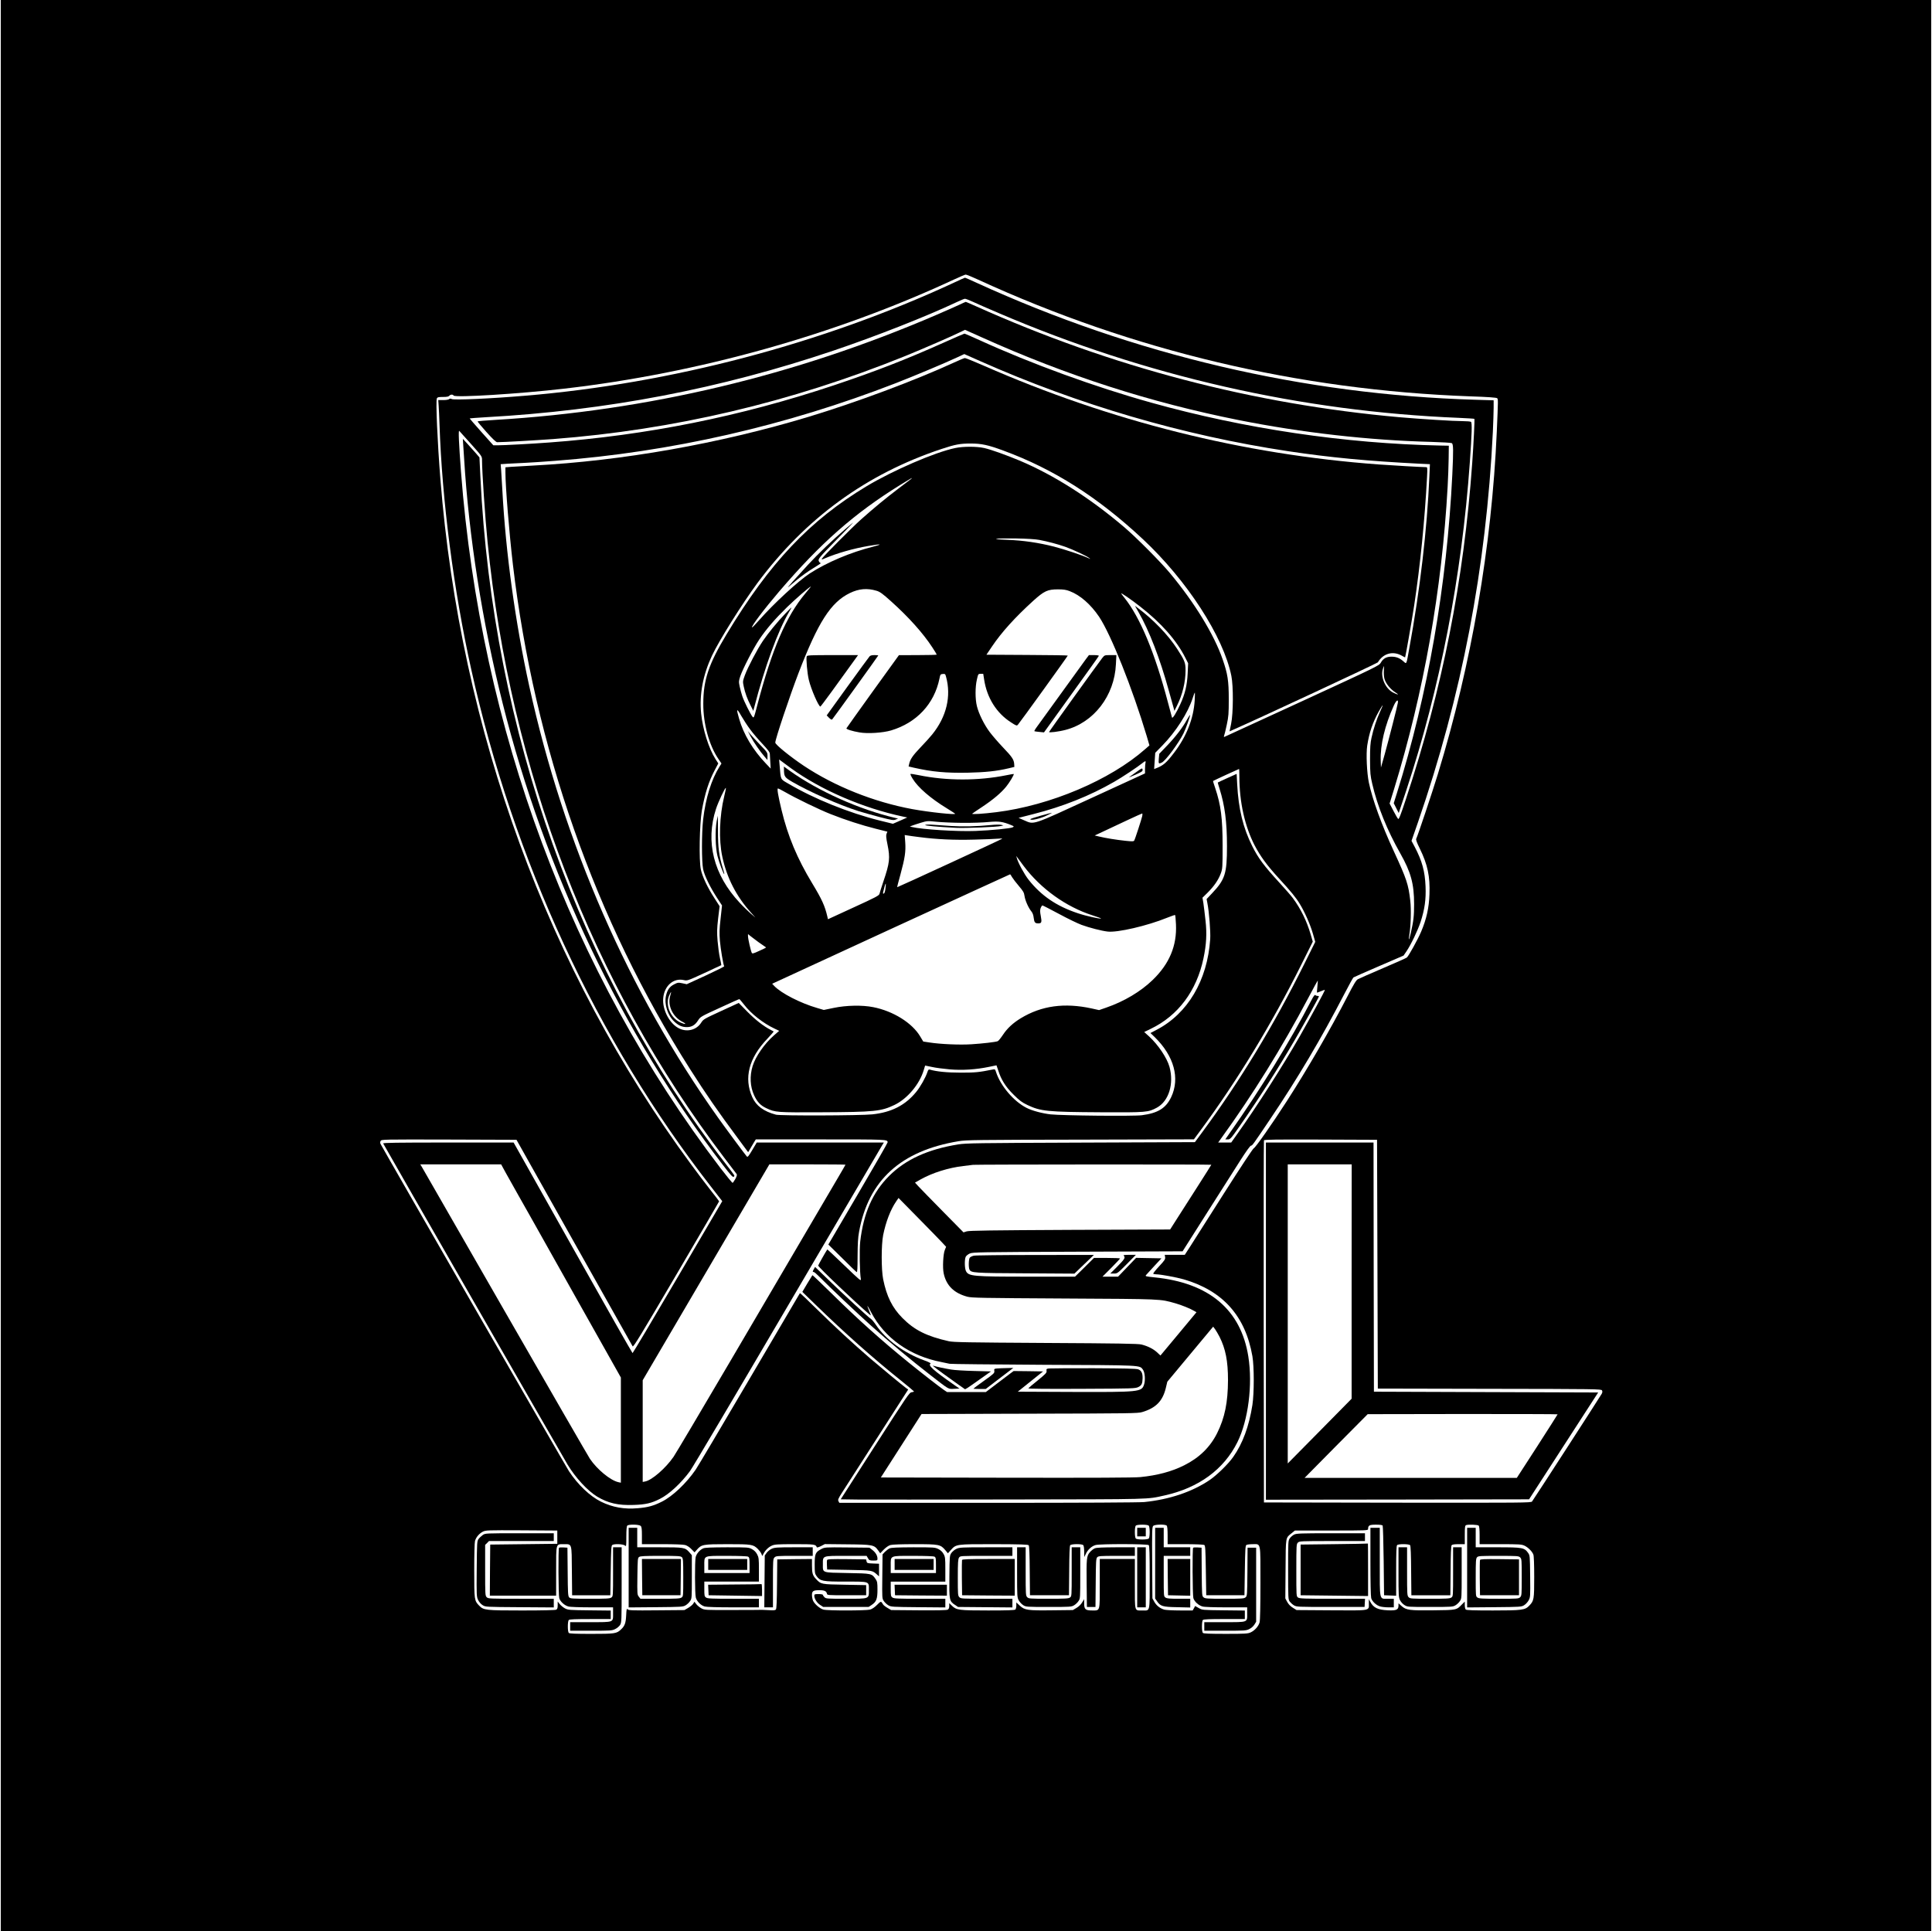 <?xml version="1.0" standalone="no"?>
<!DOCTYPE svg PUBLIC "-//W3C//DTD SVG 20010904//EN"
 "http://www.w3.org/TR/2001/REC-SVG-20010904/DTD/svg10.dtd">
<svg version="1.0" xmlns="http://www.w3.org/2000/svg"
 width="2477pt" height="2476pt" viewBox="0 0 2477 2476"
 preserveAspectRatio="xMidYMid meet">

<g transform="translate(0,2476) scale(0.1,-0.1)"
fill="#000000" stroke="none">
<path d="M10 12380 l0 -12380 12375 0 12375 0 0 12380 0 12380 -12375 0
-12375 0 0 -12380z m12531 8794 c1984 -912 4106 -1415 6304 -1496 241 -8 341
-16 350 -24 13 -14 13 -16 -5 -434 -65 -1470 -325 -2977 -755 -4385 -74 -241
-259 -794 -277 -828 -7 -13 4 -44 46 -130 99 -202 132 -356 123 -584 -6 -173
-38 -318 -107 -480 -42 -99 -160 -312 -183 -331 -6 -6 -144 -67 -305 -136
-161 -69 -305 -132 -321 -141 -23 -11 -52 -59 -136 -222 -221 -428 -508 -924
-776 -1341 -185 -287 -401 -596 -425 -606 -12 -6 -170 -245 -385 -583 -200
-315 -394 -620 -431 -678 l-68 -105 -128 0 -129 0 5 -30 c4 -26 -6 -41 -76
-116 -45 -48 -79 -91 -76 -96 3 -4 20 -8 39 -8 53 0 259 -38 350 -64 503 -146
792 -470 882 -986 23 -133 23 -475 0 -625 -43 -273 -124 -493 -245 -665 -63
-91 -212 -236 -305 -299 -225 -151 -513 -248 -836 -281 -68 -6 -757 -10 -2007
-10 l-1903 0 -11 21 c-10 17 -3 34 47 112 33 51 236 368 453 706 l394 614 -27
19 c-48 35 -319 259 -457 377 -225 194 -464 415 -688 635 -116 115 -214 207
-216 205 -2 -2 -293 -497 -646 -1099 -354 -602 -664 -1126 -691 -1165 -122
-177 -296 -341 -433 -410 -108 -54 -178 -73 -307 -84 -174 -16 -325 11 -474
84 -140 69 -297 218 -410 390 -40 60 -2350 4073 -2414 4193 -8 16 -9 27 -1 42
11 20 19 20 876 18 l866 -3 739 -1315 c407 -723 745 -1323 750 -1333 9 -15
105 143 560 918 302 515 549 938 549 941 0 2 -50 68 -112 146 -61 78 -173 225
-248 328 -1835 2490 -2958 5561 -3214 8790 -37 462 -61 1002 -45 1031 8 16 21
19 78 19 49 0 72 4 81 15 15 18 46 20 56 3 18 -29 844 22 1414 88 1719 198
3473 689 4995 1397 77 36 147 66 156 66 9 1 81 -29 160 -65z m5119 -12624 l5
-1595 1432 -3 c1375 -2 1433 -3 1442 -20 7 -13 6 -26 -3 -43 -21 -38 -877
-1362 -894 -1382 -14 -16 -106 -17 -1726 -15 l-1711 3 -3 2315 c-1 1273 0
2321 3 2328 3 10 154 12 727 10 l723 -3 5 -1595z m-9446 -3356 c13 -12 16 -39
16 -125 l0 -109 258 0 c155 0 273 -4 297 -11 24 -7 56 -27 80 -53 l40 -41 30
34 c59 67 77 71 393 71 311 0 328 -3 389 -62 17 -17 37 -44 44 -60 l12 -30 15
28 c23 45 63 85 107 105 36 16 68 19 292 19 258 0 272 -2 285 -40 2 -5 25 1
53 15 l50 26 290 -3 c326 -3 343 -7 394 -78 l26 -37 46 48 c29 29 61 51 85 58
24 7 147 11 314 11 312 0 328 -4 390 -77 l33 -40 36 40 c70 78 64 77 554 77
343 -1 438 -4 446 -14 7 -8 12 -122 13 -327 l3 -314 250 0 250 0 3 314 c1 212
6 319 13 328 15 17 150 18 167 1 7 -7 12 -42 12 -82 l1 -71 21 42 c25 54 76
99 125 112 56 16 665 15 681 -1 9 -9 12 -115 12 -415 0 -460 8 -423 -95 -423
-102 0 -95 -25 -95 340 l0 320 -225 0 -225 0 0 -314 c0 -366 6 -346 -97 -346
-87 0 -103 14 -103 89 l0 56 -26 -42 c-15 -26 -44 -54 -72 -70 l-47 -28 -265
-3 c-314 -4 -352 1 -416 60 l-44 41 0 -40 c0 -21 -5 -44 -12 -51 -9 -9 -100
-12 -348 -12 -375 0 -408 4 -466 61 l-34 33 0 -37 c0 -26 -6 -39 -20 -47 -14
-7 -134 -10 -373 -8 l-352 3 -47 28 c-26 15 -52 35 -57 45 -26 44 -26 44 -77
-7 -31 -31 -64 -53 -89 -60 -52 -14 -546 -15 -598 0 -47 13 -115 72 -134 116
-7 18 -13 50 -13 72 0 50 17 61 97 61 63 0 89 -13 95 -45 3 -19 11 -20 253
-20 l250 0 0 65 0 65 -275 5 c-302 5 -304 6 -367 72 -44 46 -53 76 -53 174 l0
84 -222 -2 -223 -3 -3 -314 c-2 -222 -6 -318 -14 -328 -9 -11 -30 -13 -87 -9
-42 2 -83 4 -91 4 -8 -1 -177 -2 -375 -2 -354 -1 -361 -1 -402 21 -22 12 -52
36 -65 53 l-25 32 -16 -26 c-9 -14 -38 -38 -64 -53 l-48 -28 -356 -3 c-305 -3
-359 -1 -371 12 -14 13 -16 4 -20 -77 -5 -99 -18 -135 -65 -179 -57 -55 -78
-58 -381 -58 -203 0 -281 3 -290 12 -16 16 -16 150 0 166 9 9 84 12 275 12
l263 0 0 54 0 55 -272 3 c-260 3 -275 4 -315 25 -22 12 -53 37 -67 55 l-26 33
0 -47 c0 -36 -4 -50 -19 -58 -13 -6 -169 -10 -439 -10 -466 0 -492 3 -549 62
-62 64 -63 72 -63 450 0 205 4 358 10 380 14 48 53 94 101 119 37 18 58 19
496 17 l458 -3 0 -85 0 -85 -430 -5 -430 -5 -3 -327 -2 -328 425 0 425 0 0
312 c0 366 -5 348 100 348 105 0 99 18 102 -346 l3 -309 245 0 245 0 5 318 c4
268 7 319 20 327 26 17 141 12 162 -7 17 -16 18 -11 18 113 0 88 4 134 12 142
19 19 153 16 172 -4z m6514 4 c7 -7 12 -41 12 -83 0 -42 -5 -76 -12 -83 -7 -7
-41 -12 -83 -12 -42 0 -76 5 -83 12 -7 7 -12 41 -12 83 0 42 5 76 12 83 7 7
41 12 83 12 42 0 76 -5 83 -12z m230 0 c8 -8 12 -50 12 -125 l0 -113 228 0
c125 0 234 -5 242 -10 13 -8 16 -59 20 -327 l5 -318 245 0 245 0 5 318 c4 268
7 319 20 327 8 5 44 10 79 10 109 0 101 40 101 -499 0 -294 -4 -480 -11 -504
-13 -49 -63 -105 -114 -128 -36 -17 -71 -19 -321 -19 -205 0 -283 3 -292 12
-7 7 -12 41 -12 83 0 42 5 76 12 83 9 9 84 12 275 12 l263 0 0 54 0 55 -272 3
c-272 3 -273 3 -319 29 l-46 26 -16 -29 -16 -28 -163 0 c-90 0 -179 5 -199 10
-56 16 -101 51 -129 100 l-25 45 -3 456 c-3 410 -1 458 13 473 20 20 154 23
173 4z m2769 0 c4 -7 10 -211 13 -453 l5 -440 78 -3 77 -3 0 319 c0 234 3 321
12 330 17 17 152 16 167 -1 7 -9 12 -116 13 -328 l3 -314 250 0 250 0 3 314
c1 212 6 319 13 328 8 9 37 13 90 13 l79 0 0 119 c0 99 3 120 16 125 28 11
150 6 162 -6 8 -8 12 -50 12 -125 l0 -113 268 0 c239 0 271 -2 307 -19 47 -22
99 -74 114 -114 7 -17 11 -129 11 -288 0 -287 -3 -305 -63 -367 -55 -57 -90
-62 -467 -62 -248 0 -339 3 -348 12 -7 7 -12 32 -12 57 l0 45 -37 -37 c-69
-72 -68 -72 -363 -75 -307 -4 -352 2 -411 55 l-39 35 0 -29 c0 -54 -26 -66
-137 -61 -130 6 -186 33 -227 113 l-16 30 0 -56 c0 -96 31 -90 -482 -87 l-445
3 -48 30 c-32 20 -56 45 -72 75 l-24 44 3 377 c3 424 -2 396 82 463 l38 31
469 0 c446 0 469 1 469 18 0 48 16 57 100 57 52 0 82 -4 87 -12z"/>
<path d="M12225 21133 c-1682 -780 -3621 -1291 -5490 -1447 -450 -38 -908 -58
-943 -43 -16 8 -26 7 -34 -1 -7 -7 -40 -12 -75 -12 l-64 0 5 -72 c3 -40 8
-149 11 -243 32 -966 181 -2120 406 -3135 544 -2455 1606 -4748 3070 -6630
l149 -192 -571 -974 c-314 -536 -575 -974 -579 -974 -4 0 -349 607 -766 1350
l-759 1350 -839 0 c-666 0 -837 -3 -833 -12 6 -16 2301 -4013 2364 -4118 100
-166 257 -336 377 -409 143 -86 271 -115 471 -108 151 5 227 22 336 78 117 58
272 202 386 357 31 41 593 991 1250 2111 657 1120 1204 2051 1215 2069 l20 32
-815 0 -815 0 -57 -96 c-47 -79 -59 -94 -70 -83 -20 22 -274 364 -366 494
-1147 1612 -1980 3515 -2423 5535 -179 817 -302 1710 -345 2510 -6 107 -13
227 -16 266 l-6 72 88 6 c48 3 147 8 218 11 72 3 247 15 390 26 1490 113 2959
448 4370 996 236 92 618 252 779 327 l99 46 201 -89 c1262 -561 2603 -953
3948 -1156 545 -82 1023 -127 1692 -161 l129 -6 -7 -157 c-29 -676 -120 -1455
-257 -2201 -40 -222 -33 -207 -77 -169 -48 42 -91 59 -153 59 -64 0 -107 -24
-136 -78 -22 -37 -43 -48 -1009 -493 -543 -250 -992 -456 -997 -458 -6 -2 -7
4 -3 15 5 11 20 73 34 139 23 108 26 141 26 330 0 236 -14 326 -79 512 -109
316 -360 726 -674 1103 -120 145 -429 455 -583 587 -441 376 -903 670 -1343
856 -180 75 -365 141 -455 162 -98 22 -270 22 -374 0 -260 -54 -796 -286
-1136 -490 -730 -439 -1242 -981 -1795 -1899 -230 -382 -298 -585 -298 -891
-1 -256 75 -531 192 -704 l41 -61 -24 -38 c-105 -167 -179 -404 -211 -680 -20
-169 -20 -542 0 -637 17 -83 89 -230 178 -367 l64 -98 -18 -167 c-16 -140 -17
-188 -9 -287 9 -104 43 -307 55 -326 3 -4 -105 -57 -238 -119 l-242 -111 -56
12 c-52 11 -60 10 -105 -13 -58 -29 -88 -70 -105 -146 -25 -110 22 -255 108
-334 55 -50 98 -69 160 -69 61 0 105 26 143 86 29 46 35 50 276 160 136 63
250 114 253 113 3 0 31 -32 61 -71 90 -117 245 -239 390 -307 l60 -29 -67 -58
c-122 -107 -235 -270 -273 -392 -40 -130 -33 -265 19 -377 39 -84 82 -130 155
-164 116 -55 133 -56 711 -53 676 3 762 12 931 93 167 79 325 268 378 450 l17
56 87 -18 c48 -11 151 -24 229 -31 162 -14 338 -2 502 32 52 11 95 20 97 20 1
0 11 -30 23 -67 36 -116 94 -209 196 -309 75 -75 107 -99 176 -132 172 -82
255 -90 944 -94 583 -3 606 -1 717 59 153 83 222 306 162 523 -32 115 -144
282 -260 389 l-64 58 84 41 c350 168 589 487 676 905 37 177 45 314 26 482 -9
83 -21 182 -27 222 l-12 72 67 66 c83 83 138 164 168 246 22 61 23 76 23 354
0 354 -22 523 -95 741 -17 48 -29 89 -27 90 3 4 329 154 333 154 2 0 4 -44 4
-97 0 -327 70 -639 196 -883 75 -143 158 -256 313 -425 152 -165 218 -246 266
-326 63 -103 133 -262 166 -375 l32 -111 -141 -284 c-386 -778 -826 -1504
-1306 -2154 l-96 -130 -1463 -6 c-1327 -5 -1472 -7 -1571 -23 -388 -62 -675
-193 -887 -405 -211 -211 -328 -477 -370 -841 -11 -102 -7 -398 8 -480 5 -32
-10 -19 -211 174 -119 115 -218 207 -219 205 -20 -28 -117 -200 -117 -207 0
-18 481 -476 657 -626 23 -19 23 -19 -2 42 -37 92 -30 88 23 -13 174 -333 498
-562 902 -640 47 -9 94 -19 105 -22 11 -4 551 -9 1200 -13 1288 -6 1234 -3
1279 -63 25 -34 33 -135 14 -191 -31 -94 -58 -97 -916 -94 l-703 3 162 130
162 130 -189 3 -188 2 -37 -27 c-20 -16 -100 -76 -178 -135 l-142 -108 -248 0
-248 0 -39 26 c-56 38 -275 208 -454 353 -348 282 -649 552 -987 885 -134 132
-245 237 -247 235 -2 -2 -32 -51 -67 -109 l-62 -105 174 -169 c363 -353 733
-682 1079 -959 96 -77 176 -144 178 -148 2 -4 -11 -9 -29 -11 -30 -3 -51 -34
-471 -688 l-439 -685 218 -3 c120 -1 997 -1 1948 1 1866 3 1752 0 1987 52 437
97 759 333 933 683 139 280 197 735 140 1097 -95 602 -503 946 -1203 1016
-109 11 -121 14 -110 28 7 8 55 60 106 116 l93 100 -163 3 -162 3 -116 -121
-115 -120 -100 0 -100 0 113 113 c61 62 112 116 112 120 0 4 -75 7 -167 7
l-167 0 -121 -120 -122 -120 -604 0 c-703 0 -761 5 -794 71 -18 34 -20 147 -4
183 7 14 30 33 53 43 39 17 118 18 1384 23 l1344 5 314 495 c173 272 367 577
431 678 71 111 122 182 132 182 17 1 20 4 246 340 351 520 657 1037 952 1607
58 112 110 206 116 210 7 5 154 69 327 144 l315 136 37 54 c58 86 144 265 182
379 52 162 70 286 63 454 -8 194 -44 326 -139 507 l-41 77 81 233 c563 1629
876 3261 962 5014 5 115 10 252 10 306 l0 96 -232 7 c-2203 65 -4373 574
-6397 1500 -79 36 -146 66 -150 65 -3 0 -69 -30 -146 -66z m251 -244 c49 -23
197 -88 329 -144 1884 -807 3877 -1261 5902 -1343 106 -5 194 -10 196 -13 5
-6 -10 -318 -28 -569 -107 -1500 -383 -2896 -852 -4313 -65 -198 -88 -255 -97
-248 -7 6 -35 53 -61 104 l-49 94 57 184 c382 1246 614 2559 687 3879 6 107
12 269 13 360 l2 165 -105 2 c-1228 25 -2514 216 -3710 550 -724 202 -1539
499 -2205 803 -99 45 -184 82 -190 82 -5 0 -125 -52 -265 -115 -490 -219 -870
-367 -1410 -548 -1199 -400 -2398 -641 -3650 -733 -224 -17 -581 -36 -663 -36
l-52 0 -153 171 c-84 94 -152 173 -150 174 2 2 93 8 203 15 1557 86 3008 364
4460 854 537 181 1196 440 1585 624 47 22 92 41 101 41 9 1 56 -18 105 -40z
m-6437 -1822 c139 -156 141 -158 141 -205 0 -152 40 -742 71 -1052 292 -2934
1342 -5668 3033 -7893 83 -109 155 -205 161 -212 6 -10 1 -28 -17 -62 -15 -26
-31 -49 -35 -50 -5 -2 -76 85 -159 193 -1914 2511 -3072 5622 -3324 8929 -27
364 -35 532 -22 520 5 -5 73 -81 151 -168z m5646 -445 c-6 -5 -77 -60 -160
-122 -164 -124 -321 -254 -484 -399 -116 -103 -487 -476 -502 -503 -8 -16 -4
-15 38 3 154 66 365 126 559 159 163 28 189 24 57 -10 -287 -72 -592 -201
-811 -343 -144 -93 -466 -390 -649 -599 -48 -54 -88 -96 -91 -93 -13 13 156
236 347 460 532 622 965 1003 1556 1369 127 79 165 100 140 78z m1640 -785
c115 -22 231 -53 332 -88 96 -34 276 -118 308 -144 19 -15 18 -15 -10 -2 -74
36 -303 112 -441 148 -201 51 -393 79 -599 87 -241 9 -162 22 110 18 142 -3
248 -9 300 -19z m-2998 -684 c-248 -295 -429 -715 -618 -1436 -44 -168 -44
-168 -63 -145 -25 32 -105 191 -128 258 -10 30 -26 86 -34 124 -14 66 -13 73
7 135 32 94 166 355 242 469 90 135 202 264 358 417 109 106 292 265 306 265
2 0 -30 -39 -70 -87z m911 32 c44 -13 77 -37 187 -136 223 -200 409 -407 529
-591 31 -47 56 -89 56 -92 0 -3 -109 -6 -242 -6 l-243 -1 -335 -464 c-184
-256 -336 -469 -338 -474 -4 -12 77 -37 166 -52 105 -19 300 -6 406 25 328 98
555 341 621 666 10 52 13 55 42 58 29 3 33 0 42 -35 69 -249 7 -512 -176 -739
-26 -33 -93 -107 -150 -166 -102 -107 -134 -154 -147 -215 l-7 -31 68 -16
c235 -53 410 -69 689 -64 229 5 372 20 528 57 l71 17 -2 37 c-4 57 -26 91
-144 214 -60 63 -136 151 -169 195 -71 94 -141 235 -165 333 -23 91 -23 247 0
343 16 71 17 72 49 72 l32 0 12 -76 c36 -232 158 -427 342 -545 70 -46 76 -48
91 -31 22 23 639 879 639 886 0 3 -235 7 -521 8 l-522 3 71 105 c123 183 295
373 529 586 141 127 184 147 318 147 70 0 104 -5 150 -23 134 -51 269 -169
377 -329 152 -228 427 -918 611 -1532 l34 -117 -55 -48 c-449 -396 -1217 -722
-1907 -808 -168 -21 -322 -31 -310 -19 6 5 62 44 125 85 143 95 244 180 310
261 44 54 105 156 97 163 -1 1 -43 -6 -92 -16 -361 -73 -770 -73 -1128 1 -54
11 -101 18 -104 15 -3 -3 9 -31 28 -61 68 -112 229 -252 439 -380 52 -32 100
-63 105 -68 21 -19 -330 18 -548 58 -492 91 -994 291 -1392 556 -173 116 -365
271 -365 297 0 45 183 591 298 892 250 651 414 907 657 1025 117 57 223 66
343 30z m3378 -201 c273 -213 468 -434 581 -658 l36 -71 -6 -130 c-7 -151 -34
-264 -95 -396 -51 -112 -99 -188 -106 -169 -2 8 -26 94 -51 190 -170 644 -357
1092 -559 1345 -18 22 -36 46 -41 54 -11 19 122 -72 241 -165z m3126 -824 c-2
-33 1 -80 8 -104 17 -61 77 -135 140 -174 55 -34 35 -35 -30 -2 -99 51 -164
201 -130 304 6 20 13 36 14 36 1 0 0 -27 -2 -60z m-2425 -382 c-15 -234 -105
-462 -265 -671 -97 -128 -138 -163 -229 -198 l-26 -10 7 104 7 104 91 93 c174
178 328 419 389 608 12 39 25 72 27 72 3 0 2 -46 -1 -102z m2605 -29 c-6 -41
-119 -481 -169 -661 l-48 -170 -3 88 c-7 202 53 453 168 707 30 67 59 87 52
36z m-227 -112 c-44 -95 -87 -225 -111 -337 -15 -67 -19 -125 -19 -280 1 -177
4 -206 29 -313 66 -285 191 -594 358 -888 137 -242 178 -391 178 -653 0 -149
-7 -213 -41 -364 -24 -105 -35 -118 -19 -21 18 111 24 317 11 429 -24 211 -46
277 -211 635 -156 337 -274 663 -320 880 -26 126 -37 369 -21 475 26 168 70
296 148 437 26 46 48 81 50 80 2 -2 -13 -38 -32 -80z m-8078 -229 c33 -46 104
-129 157 -185 75 -81 96 -109 96 -131 0 -16 3 -65 6 -108 l5 -79 -62 65 c-166
174 -286 374 -343 574 -39 133 -32 142 27 38 29 -50 80 -129 114 -174z m527
-501 c383 -277 919 -508 1430 -617 l58 -12 -92 -41 -92 -40 -167 41 c-398 99
-842 278 -1176 475 -102 59 -94 44 -109 226 l-7 83 28 -21 c15 -12 73 -54 127
-94z m4542 71 c-3 -13 -6 -48 -6 -79 l0 -56 -681 -313 c-777 -358 -738 -345
-865 -290 l-75 33 188 48 c376 95 728 235 1039 415 102 58 306 194 359 238 37
31 49 32 41 4z m-5401 -429 c-61 -250 -71 -556 -25 -771 58 -274 180 -512 371
-723 l54 -60 -59 50 c-32 28 -97 90 -143 140 -335 358 -441 782 -303 1204 28
87 118 277 126 268 3 -2 -7 -51 -21 -108z m780 55 c134 -78 442 -227 585 -283
184 -73 396 -142 576 -187 l151 -38 -11 -28 c-8 -21 -5 -52 12 -135 36 -176
29 -236 -53 -478 -24 -71 -46 -141 -49 -155 -5 -23 -44 -44 -333 -176 l-328
-151 -8 36 c-32 137 -70 220 -194 425 -192 317 -313 606 -393 940 -44 184 -60
276 -46 276 6 0 47 -21 91 -46z m4580 -306 c-11 -47 -93 -301 -104 -317 -7
-11 -27 -11 -112 -2 -116 12 -256 35 -339 55 l-55 13 105 49 c57 27 192 90
300 141 107 50 199 92 203 92 5 1 5 -14 2 -31z m-2305 -89 c118 -1 270 4 336
11 129 12 180 5 289 -40 37 -16 39 -17 19 -28 -29 -15 -272 -39 -479 -47 -231
-9 -683 19 -815 51 l-25 6 25 10 c14 6 64 22 112 37 86 26 88 26 205 14 65 -7
215 -13 333 -14z m-550 -183 c221 -29 447 -39 700 -32 135 3 272 9 305 12 33
4 57 3 53 -1 -9 -9 -1342 -624 -1345 -621 -2 2 17 76 42 165 57 210 69 292 61
410 l-7 94 38 -6 c21 -4 90 -13 153 -21z m1335 -371 c218 -290 542 -523 882
-632 62 -20 112 -38 110 -40 -10 -9 -195 32 -298 67 -272 90 -469 224 -632
430 -54 69 -136 219 -151 280 l-7 25 18 -25 c10 -14 45 -61 78 -105z m-149
-143 c12 -20 51 -71 87 -113 55 -65 66 -83 72 -126 8 -58 50 -153 87 -198 17
-20 27 -48 31 -84 7 -58 17 -71 58 -71 43 0 48 14 33 93 -11 56 -11 78 -2 104
7 18 17 33 23 33 5 0 102 -49 213 -109 112 -61 242 -123 288 -140 101 -37 257
-77 335 -86 126 -15 509 74 762 177 54 22 101 38 103 35 3 -3 8 -56 11 -119
13 -274 -84 -506 -298 -713 -155 -150 -367 -276 -596 -355 l-92 -32 -94 21
c-350 76 -643 36 -909 -125 -100 -61 -173 -128 -228 -211 -29 -43 -59 -81 -69
-84 -29 -11 -192 -30 -335 -39 -149 -10 -401 1 -540 23 l-79 12 -39 65 c-103
174 -347 326 -603 376 -140 28 -346 24 -507 -10 l-126 -26 -85 25 c-214 62
-460 188 -550 282 l-27 29 1522 702 c838 385 1525 701 1528 701 3 1 15 -16 26
-37z m-1624 -147 c-4 -36 -12 -60 -21 -63 -11 -4 -12 2 -7 24 29 121 41 136
28 39z m-1627 -686 c39 -28 77 -54 85 -59 18 -11 22 -8 -79 -54 -68 -32 -85
-36 -92 -25 -12 20 -49 181 -49 214 l0 28 33 -27 c17 -14 64 -49 102 -77z
m7165 -569 c-4 -41 -7 -76 -5 -78 1 -1 24 7 50 18 26 11 49 19 51 17 5 -5
-178 -343 -323 -597 -228 -397 -540 -883 -799 -1249 l-79 -111 -83 0 -84 0 38
53 c404 558 785 1173 1114 1795 67 128 124 231 125 230 1 -2 -1 -37 -5 -78z
m-8297 -117 c-38 -125 32 -274 160 -337 58 -30 33 -35 -29 -7 -128 58 -198
225 -146 344 27 60 34 60 15 0z m-2109 -2271 c33 -59 105 -188 161 -287 56
-99 136 -241 178 -315 41 -74 314 -560 606 -1079 l531 -944 0 -674 0 -675 -32
7 c-101 22 -273 163 -365 300 -22 33 -511 881 -1088 1885 -576 1004 -1056
1840 -1067 1858 l-20 32 519 0 518 0 59 -108z m4356 104 c0 -2 -42 -75 -94
-163 -51 -87 -230 -392 -398 -678 -168 -286 -610 -1040 -983 -1675 -373 -635
-701 -1188 -729 -1229 -100 -146 -277 -300 -364 -317 l-32 -6 0 652 0 652 812
1384 812 1384 488 0 c268 0 488 -2 488 -4z m4690 -1 c0 -2 -80 -129 -178 -282
-98 -153 -217 -339 -264 -413 l-86 -135 -1283 -5 c-1011 -5 -1293 -9 -1325
-19 l-41 -13 -265 269 c-145 147 -285 291 -311 319 l-46 50 72 41 c152 85 357
150 549 172 51 6 107 13 123 15 45 5 3055 7 3055 1z m-3452 -996 l52 -56 -16
-39 c-22 -50 -31 -231 -15 -302 33 -156 132 -253 303 -299 57 -15 182 -17
1243 -23 1274 -7 1222 -5 1423 -61 78 -22 195 -69 242 -98 l30 -17 -231 -278
-231 -277 -45 42 c-47 43 -116 78 -198 99 -39 11 -311 15 -1225 20 -1014 6
-1185 9 -1245 22 -284 64 -442 143 -595 298 -131 132 -202 276 -247 496 -25
124 -25 442 0 568 35 171 94 325 168 433 l29 42 253 -257 c139 -141 276 -282
305 -313z m3557 -1209 c78 -155 109 -312 109 -555 -1 -288 -41 -484 -140 -683
-90 -179 -228 -314 -422 -411 -159 -80 -343 -129 -562 -151 -82 -8 -580 -10
-1721 -8 l-1606 3 261 407 261 407 1385 4 c1298 3 1389 4 1445 21 174 52 260
140 301 305 l20 84 294 353 294 353 24 -32 c13 -18 38 -61 57 -97z"/>
<path d="M12290 20848 c-47 -22 -177 -79 -290 -128 -1805 -777 -3695 -1227
-5648 -1344 -122 -7 -225 -16 -228 -19 -3 -3 47 -64 112 -136 80 -89 124 -131
138 -131 79 0 495 24 716 40 1552 119 3047 471 4514 1064 229 93 620 263 719
313 l49 24 221 -99 c1084 -488 2158 -833 3286 -1058 813 -162 1675 -260 2471
-280 135 -4 253 -11 263 -16 21 -11 22 -87 7 -403 -69 -1416 -314 -2823 -711
-4087 l-40 -127 32 -63 32 -63 95 285 c433 1308 714 2758 816 4205 27 378 31
516 15 526 -8 5 -54 9 -104 9 -122 0 -530 26 -810 50 -1879 167 -3695 643
-5434 1424 -69 31 -127 56 -130 55 -3 0 -44 -19 -91 -41z"/>
<path d="M5936 19099 c2 -19 8 -115 14 -214 61 -1003 233 -2101 495 -3145 541
-2158 1530 -4231 2823 -5918 100 -130 127 -160 138 -151 17 14 24 2 -104 168
-1874 2433 -2987 5552 -3143 8806 l-12 250 -56 65 c-31 35 -79 89 -107 119
l-50 54 2 -34z"/>
<path d="M10835 17974 c-158 -135 -346 -315 -478 -458 -160 -173 -277 -305
-252 -285 11 9 63 52 116 97 52 44 144 110 205 146 60 36 104 66 97 66 -7 0
-17 9 -23 21 -16 30 -6 42 232 285 116 118 209 214 207 214 -2 0 -49 -39 -104
-86z"/>
<path d="M10069 16893 c-106 -111 -219 -250 -288 -351 -75 -112 -193 -337
-231 -440 -28 -77 -28 -81 -15 -143 18 -85 45 -159 88 -244 l35 -70 12 45
c135 521 304 983 449 1228 17 28 30 52 28 52 -3 0 -38 -35 -78 -77z"/>
<path d="M10343 16344 c-10 -27 6 -215 27 -302 28 -119 126 -343 148 -342 6 0
220 293 445 607 l38 53 -326 0 c-288 0 -326 -2 -332 -16z"/>
<path d="M11148 16343 c-9 -10 -136 -184 -283 -387 l-266 -369 30 -31 c19 -19
34 -27 40 -21 16 17 591 815 591 820 0 3 -22 5 -48 5 -34 0 -54 -5 -64 -17z"/>
<path d="M13922 16308 c-44 -60 -605 -835 -641 -886 -13 -18 -21 -35 -19 -38
3 -2 31 -6 64 -9 l59 -6 350 486 c193 267 352 490 353 495 2 6 -25 10 -62 10
l-65 0 -39 -52z"/>
<path d="M14132 16323 c-60 -78 -682 -942 -682 -949 0 -11 121 4 207 26 365
93 632 438 650 843 l6 117 -76 0 c-75 0 -75 0 -105 -37z"/>
<path d="M14596 16913 c138 -240 275 -594 389 -1008 26 -93 53 -190 60 -215
l12 -45 30 60 c73 145 113 308 113 462 0 95 -12 125 -108 273 -115 178 -308
378 -504 524 l-37 28 45 -79z"/>
<path d="M15218 15532 c-53 -99 -150 -224 -259 -337 l-96 -100 -6 -62 c-5 -67
-3 -70 38 -51 47 21 213 244 278 373 29 58 89 225 85 236 -2 4 -19 -22 -40
-59z"/>
<path d="M9625 15315 c38 -73 120 -191 180 -260 l34 -40 1 48 c0 48 -1 50 -93
145 -51 54 -107 115 -126 137 l-33 40 37 -70z"/>
<path d="M10051 14898 c1 -97 7 -105 109 -165 223 -129 597 -294 845 -373 55
-17 178 -52 274 -77 155 -40 176 -43 204 -32 l31 13 -35 8 c-459 107 -987 343
-1351 603 l-78 56 1 -33z"/>
<path d="M14575 14865 c-39 -27 -82 -58 -95 -67 -14 -10 16 1 65 23 103 46
108 50 103 76 -3 16 -12 12 -73 -32z"/>
<path d="M13343 14301 c-73 -20 -133 -40 -133 -45 0 -21 119 5 201 43 46 22
80 39 74 39 -5 0 -70 -16 -142 -37z"/>
<path d="M9188 14228 c-21 -115 -16 -335 10 -441 20 -82 80 -242 88 -235 2 2
-7 38 -20 80 -47 152 -61 259 -61 471 0 108 -1 197 -2 197 0 0 -7 -33 -15 -72z"/>
<path d="M11862 14182 c-13 -9 161 -25 398 -37 122 -6 528 11 576 24 l29 8
-32 7 c-17 4 -75 3 -130 -3 -175 -18 -365 -22 -513 -12 -80 6 -183 13 -230 16
-47 4 -91 2 -98 -3z"/>
<path d="M16810 11928 c-261 -505 -654 -1144 -1036 -1685 l-65 -93 33 0 c31 1
39 9 150 168 253 363 492 737 705 1102 120 205 313 554 313 564 0 3 -8 6 -18
6 -10 0 -23 5 -29 11 -7 7 -23 -14 -53 -73z"/>
<path d="M12235 20113 c-509 -234 -1256 -512 -1866 -697 -1143 -345 -2393
-566 -3539 -626 -113 -6 -238 -13 -277 -16 l-73 -6 0 -67 c0 -178 50 -790 96
-1181 276 -2337 1055 -4555 2272 -6470 198 -312 366 -554 600 -869 l144 -195
24 40 c12 21 34 58 48 82 l26 42 833 0 c859 0 857 0 857 -38 0 -8 -171 -306
-380 -662 l-380 -648 176 -173 c96 -96 180 -177 187 -180 9 -6 12 43 12 204 1
160 5 237 19 312 120 661 535 1039 1276 1162 96 16 232 18 1561 20 l1456 4 90
122 c470 637 911 1364 1289 2122 l145 291 -26 89 c-51 176 -129 334 -231 471
-24 32 -101 120 -170 195 -200 218 -272 315 -349 469 -117 233 -177 479 -193
792 l-7 135 -120 -54 c-66 -30 -121 -55 -122 -57 -1 -1 9 -37 23 -80 67 -214
95 -423 95 -736 0 -352 -24 -428 -193 -606 l-68 -72 9 -48 c23 -114 43 -371
37 -466 -36 -529 -288 -955 -688 -1163 l-78 -41 56 -54 c246 -241 324 -525
210 -767 -68 -143 -170 -206 -376 -233 -102 -14 -1023 -5 -1170 11 -106 12
-238 47 -308 83 -166 84 -335 283 -392 460 -11 36 -14 38 -44 32 -172 -35
-221 -40 -406 -40 -178 0 -317 14 -402 40 -12 3 -19 -5 -28 -33 -23 -70 -90
-189 -145 -256 -141 -171 -316 -260 -562 -286 -151 -16 -1177 -19 -1235 -4
-157 42 -253 113 -303 224 -110 246 -45 501 193 750 46 49 83 91 81 93 -2 2
-20 11 -39 21 -90 46 -194 127 -297 231 l-112 114 -226 -104 c-217 -100 -227
-105 -255 -149 -57 -91 -175 -124 -277 -77 -125 56 -224 241 -210 392 14 158
132 261 264 231 44 -10 49 -9 261 89 119 55 218 101 219 102 2 1 -6 43 -17 92
-11 49 -24 148 -30 219 -9 110 -8 154 7 288 l19 157 -63 98 c-90 138 -159 283
-178 375 -25 115 -16 580 13 752 39 219 88 374 166 521 l45 85 -36 56 c-86
135 -163 380 -184 585 -24 244 23 493 140 743 93 197 385 663 583 931 616 829
1396 1397 2359 1717 174 58 238 70 374 70 137 0 223 -18 420 -91 643 -236
1211 -597 1786 -1134 567 -530 1034 -1250 1136 -1754 27 -132 25 -481 -3 -615
l-20 -97 40 18 c303 132 1854 855 1861 867 71 118 197 151 314 82 18 -11 35
-19 36 -17 5 6 86 469 115 658 79 522 136 1092 166 1653 6 120 5 127 -12 127
-53 0 -435 22 -614 35 -1735 128 -3432 553 -5055 1265 -126 55 -236 100 -245
99 -8 0 -69 -26 -135 -56z"/>
<path d="M12485 8659 c-22 -5 -46 -17 -52 -26 -15 -20 -17 -127 -3 -153 22
-41 57 -44 715 -47 l630 -4 125 120 125 120 -750 -1 c-420 0 -768 -4 -790 -9z"/>
<path d="M14408 8658 c23 -23 11 -43 -80 -135 l-93 -93 46 0 c44 0 47 2 164
120 l118 120 -83 0 c-65 0 -81 -3 -72 -12z"/>
<path d="M10435 8488 c-18 -32 -19 -38 -2 -38 7 0 42 -30 77 -66 122 -124 486
-469 661 -625 223 -200 506 -436 751 -626 253 -196 233 -185 313 -181 l67 3
-64 44 c-279 195 -344 254 -307 277 7 4 -28 21 -77 39 -259 93 -496 266 -624
457 -25 37 -53 70 -62 75 -23 11 -368 328 -560 515 l-158 153 -15 -27z"/>
<path d="M11965 7243 c12 -13 211 -159 324 -238 l84 -59 30 17 c16 10 90 61
165 115 l137 97 -220 6 c-121 3 -251 11 -290 18 -80 13 -193 37 -221 47 -13 5
-16 4 -9 -3z"/>
<path d="M12784 7213 c-38 -4 -40 -6 -36 -32 4 -27 -5 -35 -132 -126 -75 -53
-136 -99 -136 -101 0 -2 36 -4 79 -4 l79 0 128 98 c71 54 151 115 177 135 l49
37 -84 -2 c-46 -1 -101 -3 -124 -5z"/>
<path d="M13449 7213 c-32 -4 -35 -7 -31 -31 3 -24 -9 -37 -112 -121 -64 -51
-119 -98 -122 -103 -4 -6 254 -8 683 -6 665 3 689 4 728 23 42 21 52 42 54
111 2 67 -16 102 -57 116 -27 9 -183 12 -572 14 -294 0 -551 -1 -571 -3z"/>
<path d="M16230 7820 l0 -2290 1687 2 1687 3 443 685 443 685 -1438 5 -1437 5
-3 1598 -2 1597 -690 0 -690 0 0 -2290z m1099 508 l0 -1503 -409 -415 -410
-415 0 1918 0 1917 410 0 410 0 -1 -1502z m2641 -1703 c0 -3 -118 -187 -261
-410 l-262 -405 -1361 0 -1360 0 404 409 405 408 1218 2 c669 0 1217 -1 1217
-4z"/>
<path d="M8060 4660 l0 -511 348 3 c329 3 349 4 382 24 19 11 45 35 57 54 23
32 23 39 23 311 l0 278 -32 37 c-55 62 -66 64 -383 64 l-285 0 0 125 0 125
-55 0 -55 0 0 -510z m682 133 c16 -15 18 -36 18 -259 0 -240 0 -243 -22 -258
-19 -14 -63 -16 -274 -16 l-253 0 -21 27 c-20 26 -21 35 -18 261 3 218 4 235
22 248 16 11 70 14 275 14 223 0 257 -2 273 -17z"/>
<path d="M8232 4538 l3 -233 245 0 245 0 3 233 2 232 -250 0 -250 0 2 -232z"/>
<path d="M6190 5078 c-18 -13 -43 -36 -54 -51 -20 -27 -21 -41 -24 -384 -3
-344 -2 -357 18 -399 13 -26 36 -53 58 -66 37 -23 39 -23 475 -26 l437 -3 0
56 0 55 -420 0 c-407 0 -421 1 -440 20 -19 19 -20 33 -20 345 l0 326 25 24 24
25 416 0 415 0 0 50 0 50 -439 0 c-438 0 -438 0 -471 -22z"/>
<path d="M7167 4914 c-11 -11 -8 -604 3 -646 13 -44 66 -93 117 -107 22 -7
150 -11 306 -11 l267 0 0 -78 c0 -118 15 -112 -293 -112 l-257 0 0 -55 0 -55
267 0 c249 0 269 1 309 21 24 11 52 35 64 53 19 32 20 48 20 515 l0 481 -55 0
-55 0 0 -314 c0 -314 0 -315 -22 -330 -19 -14 -62 -16 -274 -16 -230 0 -252 2
-267 18 -15 16 -17 57 -19 328 l-3 309 -50 3 c-28 2 -54 0 -58 -4z"/>
<path d="M9015 4906 c-44 -20 -85 -68 -96 -112 -12 -56 -11 -471 2 -519 14
-50 64 -100 114 -114 25 -7 161 -11 368 -11 l327 0 0 55 0 55 -328 0 c-280 0
-331 2 -350 16 -20 14 -22 23 -22 110 l0 94 350 0 350 0 0 153 c0 141 -2 157
-23 197 -16 30 -37 51 -67 67 -42 22 -50 23 -319 23 -208 -1 -283 -4 -306 -14z
m576 -106 c17 -10 19 -22 19 -110 l0 -100 -290 0 -290 0 0 92 c0 136 -19 128
287 128 156 0 262 -4 274 -10z"/>
<path d="M9080 4700 l0 -70 250 0 250 0 0 70 0 70 -250 0 -250 0 0 -70z"/>
<path d="M9894 4901 c-23 -10 -52 -34 -65 -52 l-24 -34 -3 -332 -3 -333 56 0
55 0 0 310 c0 297 1 311 20 330 19 19 33 20 255 20 l235 0 0 55 0 55 -242 0
c-215 0 -248 -3 -284 -19z"/>
<path d="M10531 4898 c-76 -39 -86 -61 -86 -196 0 -107 2 -120 24 -151 47 -65
74 -71 372 -71 314 0 299 6 299 -108 0 -116 11 -112 -295 -112 -242 0 -256 1
-275 20 -11 11 -20 25 -20 30 0 6 -25 10 -55 10 -49 0 -55 -2 -55 -21 0 -38
33 -90 73 -117 l41 -27 291 0 291 0 41 27 c59 39 73 77 73 196 0 86 -3 103
-22 132 -52 75 -47 74 -365 80 -331 6 -313 0 -313 110 0 115 -14 110 296 110
l265 0 17 -30 c15 -27 22 -30 70 -30 49 0 52 1 52 25 0 38 -25 80 -67 112
l-36 28 -286 3 c-281 3 -287 2 -330 -20z"/>
<path d="M11405 4906 c-16 -8 -43 -28 -60 -45 l-30 -32 -3 -283 c-3 -280 -3
-282 20 -316 13 -19 39 -43 58 -54 33 -20 53 -21 383 -24 l347 -3 0 56 0 55
-328 0 c-280 0 -331 2 -350 16 -20 14 -22 23 -22 110 l0 94 350 0 350 0 0 158
c0 144 -2 160 -23 197 -14 26 -37 48 -67 63 -43 21 -54 22 -320 22 -207 -1
-282 -4 -305 -14z m576 -106 c17 -10 19 -22 19 -110 l0 -100 -290 0 -290 0 0
92 c0 136 -19 128 287 128 156 0 262 -4 274 -10z"/>
<path d="M11470 4700 l0 -70 250 0 250 0 0 70 0 70 -250 0 -250 0 0 -70z"/>
<path d="M12264 4901 c-23 -10 -52 -34 -65 -52 -24 -34 -24 -37 -27 -302 -3
-304 -1 -318 71 -365 l40 -27 349 -3 348 -3 0 55 0 56 -330 0 c-317 0 -331 1
-350 20 -19 19 -20 33 -20 253 0 194 3 236 16 255 15 22 15 22 350 22 l334 0
0 55 0 55 -337 0 c-308 0 -342 -2 -379 -19z"/>
<path d="M13040 4599 c0 -313 1 -322 22 -361 12 -21 38 -49 58 -61 34 -21 44
-22 325 -22 275 0 292 1 325 21 19 11 45 35 57 54 23 33 23 37 23 361 l0 329
-55 0 -55 0 0 -314 c0 -314 0 -315 -22 -330 -19 -14 -63 -16 -275 -16 -240 0
-254 1 -273 20 -19 19 -20 33 -20 330 l0 310 -55 0 -55 0 0 -321z"/>
<path d="M14035 4906 c-17 -7 -45 -29 -62 -49 -42 -48 -45 -78 -41 -422 l3
-280 55 0 55 0 3 309 c2 271 4 312 19 328 15 16 37 18 250 18 l233 0 0 55 0
55 -242 0 c-178 -1 -251 -4 -273 -14z"/>
<path d="M14580 4535 l0 -385 55 0 55 0 0 385 0 385 -55 0 -55 0 0 -385z"/>
<path d="M10604 4756 c-3 -7 -4 -38 -2 -67 l3 -54 280 -5 c302 -5 298 -5 363
-63 l22 -20 0 81 0 81 -77 3 c-73 3 -77 4 -83 28 l-6 25 -247 3 c-204 2 -248
0 -253 -12z"/>
<path d="M12334 4757 c-2 -7 -3 -111 -2 -232 l3 -220 338 -3 337 -2 0 235 0
235 -335 0 c-263 0 -337 -3 -341 -13z"/>
<path d="M9417 4443 l-338 -3 3 -68 3 -67 343 -5 342 -5 0 78 c0 42 -3 76 -7
75 -5 -2 -160 -4 -346 -5z"/>
<path d="M11472 4373 l3 -68 333 -3 332 -2 0 70 0 70 -335 0 -336 0 3 -67z"/>
<path d="M14580 5115 l0 -55 55 0 55 0 0 55 0 55 -55 0 -55 0 0 -55z"/>
<path d="M14810 4716 l0 -453 23 -33 c44 -66 72 -75 260 -78 l167 -4 0 56 0
56 -148 0 c-117 0 -152 3 -170 16 -22 15 -22 18 -22 275 l0 259 170 0 170 0 0
55 0 55 -170 0 -170 0 0 125 0 125 -55 0 -55 0 0 -454z"/>
<path d="M15297 4914 c-11 -11 -8 -604 3 -646 13 -44 66 -93 117 -107 22 -7
150 -11 306 -11 l267 0 0 -78 c0 -118 15 -112 -293 -112 l-257 0 0 -55 0 -55
267 0 c249 0 269 1 309 21 26 12 53 36 66 57 l23 37 0 475 0 475 -55 0 -55 0
-2 -310 c-3 -302 -3 -310 -24 -327 -19 -16 -48 -18 -269 -18 -221 0 -250 2
-269 18 -21 17 -21 25 -24 327 l-2 310 -50 3 c-28 2 -54 0 -58 -4z"/>
<path d="M14972 4538 l3 -233 143 -3 142 -3 0 236 0 235 -145 0 -145 0 2 -232z"/>
<path d="M17570 4738 c0 -263 4 -447 10 -470 13 -44 66 -93 117 -107 21 -6 68
-11 106 -11 l67 0 0 55 0 55 -73 0 c-116 0 -107 -38 -107 473 l0 437 -60 0
-60 0 0 -432z"/>
<path d="M18810 4659 l0 -510 348 3 c337 3 348 4 382 25 20 12 46 40 58 62 22
40 23 46 20 308 -3 265 -3 268 -27 302 -47 66 -72 71 -388 71 l-283 0 0 125 0
125 -55 0 -55 0 0 -511z m680 131 c19 -19 20 -33 20 -255 0 -222 -1 -236 -20
-255 -19 -19 -33 -20 -273 -20 -212 0 -256 2 -275 16 -22 15 -22 18 -22 256 0
211 2 244 17 260 15 17 37 18 275 18 245 0 259 -1 278 -20z"/>
<path d="M18975 4757 c-3 -7 -4 -111 -3 -232 l3 -220 250 0 250 0 0 230 0 230
-248 3 c-195 2 -249 0 -252 -11z"/>
<path d="M16592 5083 c-18 -9 -43 -30 -55 -47 -22 -31 -22 -35 -22 -408 0
-367 1 -377 21 -405 12 -15 36 -37 55 -48 33 -19 52 -20 469 -20 l435 0 3 53
3 52 -418 0 c-363 0 -422 2 -441 16 -22 15 -22 15 -22 350 0 321 1 335 20 354
19 19 33 20 440 20 l420 0 0 50 0 50 -437 0 c-383 0 -442 -2 -471 -17z"/>
<path d="M17105 4960 l-430 -5 0 -325 0 -325 433 -5 432 -5 0 338 c0 185 -1
336 -2 335 -2 -2 -196 -5 -433 -8z"/>
<path d="M17930 4600 c0 -299 1 -323 20 -359 11 -22 36 -50 57 -62 38 -24 41
-24 328 -24 275 0 292 1 325 21 19 11 45 35 57 54 23 33 23 37 23 361 l0 329
-55 0 -55 0 0 -314 c0 -314 0 -315 -22 -330 -19 -14 -63 -16 -275 -16 -240 0
-254 1 -273 20 -19 19 -20 33 -20 330 l0 310 -55 0 -55 0 0 -320z"/>
</g>
</svg>

